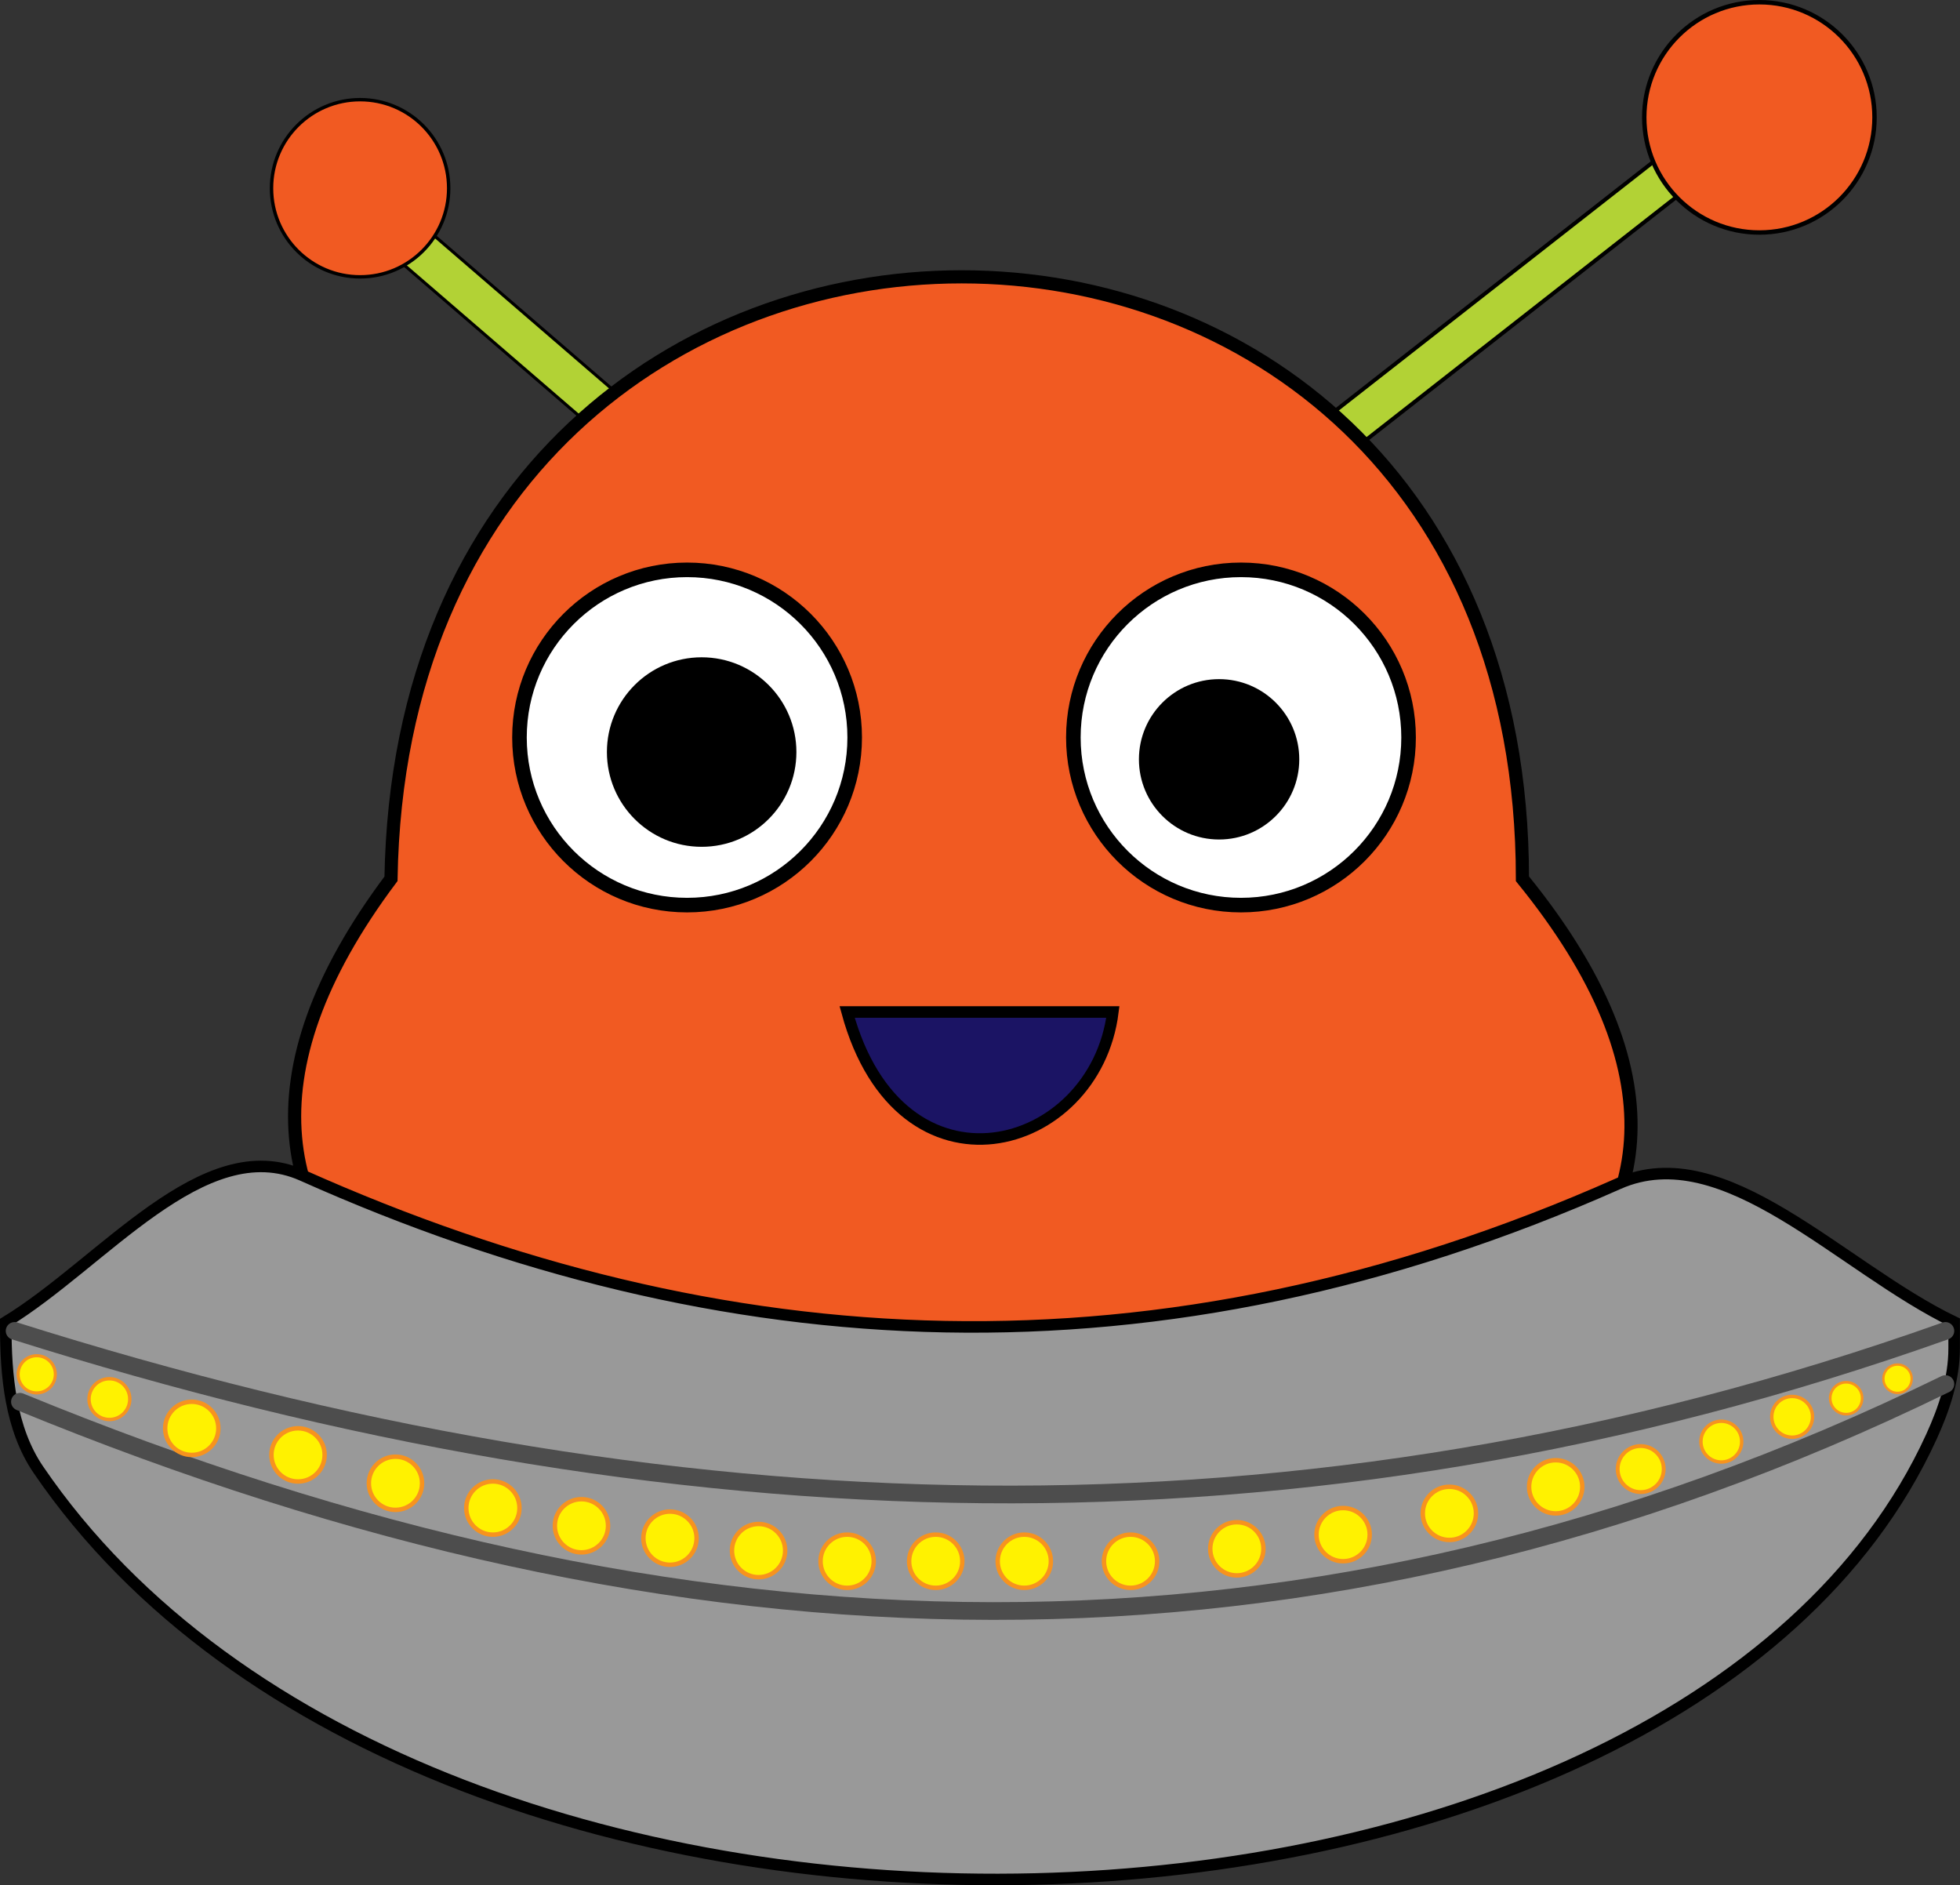 <svg xmlns="http://www.w3.org/2000/svg" viewBox="0 0 482.84 464.35">
  <rect x="0" y="0" width="482.84" height="464.35" fill="#333333" stroke="none"/>
  <defs>
    <style>
      .cls-1, .cls-2 {
        fill: #b2d235;
      }

      .cls-1, .cls-15, .cls-2, .cls-3, .cls-4, .cls-5, .cls-6, .cls-7 {
        stroke: #000;
      }

      .cls-1, .cls-10, .cls-11, .cls-12, .cls-13, .cls-14, .cls-15, .cls-2, .cls-3, .cls-4, .cls-5, .cls-6, .cls-7, .cls-8, .cls-9 {
        stroke-miterlimit: 10;
      }

      .cls-1 {
        stroke-width: 0.75px;
      }

      .cls-2 {
        stroke-width: 0.97px;
      }

      .cls-3, .cls-5, .cls-6 {
        fill: #f15a22;
      }

      .cls-3 {
        stroke-width: 3.24px;
      }

      .cls-4 {
        fill: #fff;
        stroke-width: 3.59px;
      }

      .cls-5, .cls-9 {
        stroke-width: 1.09px;
      }

      .cls-6 {
        stroke-width: 0.84px;
      }

      .cls-7 {
        fill: #999;
      }

      .cls-15, .cls-7 {
        stroke-width: 2.84px;
      }

      .cls-8 {
        fill: none;
        stroke: #4d4d4d;
        stroke-linecap: round;
        stroke-width: 4.36px;
      }

      .cls-10, .cls-11, .cls-12, .cls-13, .cls-14, .cls-9 {
        fill: #fff200;
        stroke: #f7931e;
      }

      .cls-10 {
        stroke-width: 0.95px;
      }

      .cls-11 {
        stroke-width: 0.84px;
      }

      .cls-12 {
        stroke-width: 0.65px;
      }

      .cls-13 {
        stroke-width: 0.58px;
      }

      .cls-14 {
        stroke-width: 0.76px;
      }

      .cls-15 {
        fill: #1b1464;
      }
    </style>
  </defs>
  <title>preloader</title>
  <g id="Layer_2" data-name="Layer 2">
    <g id="Layer_1-2" data-name="Layer 1">
      <g>
        <g>
          <rect class="cls-1" x="115.01" y="33.46" width="10.32" height="85.6" transform="translate(-16.06 117.46) rotate(-49.23)"/>
          <rect class="cls-2" x="359.13" y="8.07" width="10.32" height="144" transform="translate(525.75 416.31) rotate(-128.05)"/>
          <path class="cls-3" d="M96.32,216.46c-145.85,194.46,434.3,191.22,278.73,0C375.05,18.76,99.56,18.76,96.32,216.46Z"/>
          <g>
            <g>
              <circle class="cls-4" cx="305.71" cy="181.65" r="41.29"/>
              <circle cx="300.32" cy="187.03" r="19.75"/>
            </g>
            <g>
              <circle class="cls-4" cx="169.26" cy="181.65" r="41.29"/>
              <circle cx="172.85" cy="185.24" r="23.34"/>
            </g>
          </g>
          <circle class="cls-5" cx="433.42" cy="28.91" r="28.36"/>
          <circle class="cls-6" cx="88.71" cy="46.37" r="21.82"/>
        </g>
        <path class="cls-7" d="M1.42,325.64v.95c0,12.24,1.13,25.25,8,35.37,96.17,141.14,403.1,130.51,466.38-8.08,3.17-6.95,5.6-14.21,5.6-21.85v-6.39c-28-13.47-56.53-45.72-82.72-34.09C285.24,341.93,178,335.79,74.47,289.49,50.15,278.62,25.27,311.13,1.42,325.64Z"/>
        <g id="LIGHTS">
          <path class="cls-8" d="M3.6,327.82c160.8,50.78,316.42,56.59,475.64,0"/>
          <path class="cls-8" d="M4.91,345.27c163,67,318,71.91,474.33-4.36"/>
          <circle class="cls-9" cx="97.42" cy="365.35" r="6.55"/>
          <circle class="cls-9" cx="121.42" cy="371.45" r="6.55"/>
          <circle class="cls-9" cx="143.24" cy="375.82" r="6.55"/>
          <circle class="cls-9" cx="165.05" cy="378.87" r="6.55"/>
          <circle class="cls-9" cx="186.87" cy="381.93" r="6.55"/>
          <circle class="cls-9" cx="208.69" cy="384.55" r="6.55"/>
          <circle class="cls-9" cx="230.51" cy="384.55" r="6.55"/>
          <circle class="cls-9" cx="252.33" cy="384.55" r="6.55"/>
          <circle class="cls-9" cx="278.51" cy="384.55" r="6.55"/>
          <circle class="cls-9" cx="304.69" cy="381.49" r="6.55"/>
          <circle class="cls-9" cx="330.87" cy="378" r="6.55"/>
          <circle class="cls-9" cx="357.05" cy="372.76" r="6.55"/>
          <circle class="cls-9" cx="383.24" cy="366.22" r="6.55"/>
          <circle class="cls-10" cx="404.18" cy="361.85" r="5.67"/>
          <circle class="cls-11" cx="424.04" cy="355.09" r="5.02"/>
          <circle class="cls-11" cx="441.49" cy="348.98" r="5.02"/>
          <circle class="cls-12" cx="454.8" cy="344.4" r="3.93"/>
          <circle class="cls-13" cx="467.45" cy="339.6" r="3.49"/>
          <circle class="cls-11" cx="26.95" cy="344.62" r="5.02"/>
          <circle class="cls-14" cx="9.05" cy="338.51" r="4.58"/>
          <circle class="cls-9" cx="73.42" cy="358.36" r="6.55"/>
          <circle class="cls-9" cx="47.24" cy="351.82" r="6.55"/>
        </g>
        <path class="cls-15" d="M208.69,249.27c13.09,48,61.09,34.91,65.46,0Z"/>
      </g>
    </g>
  </g>
</svg>
